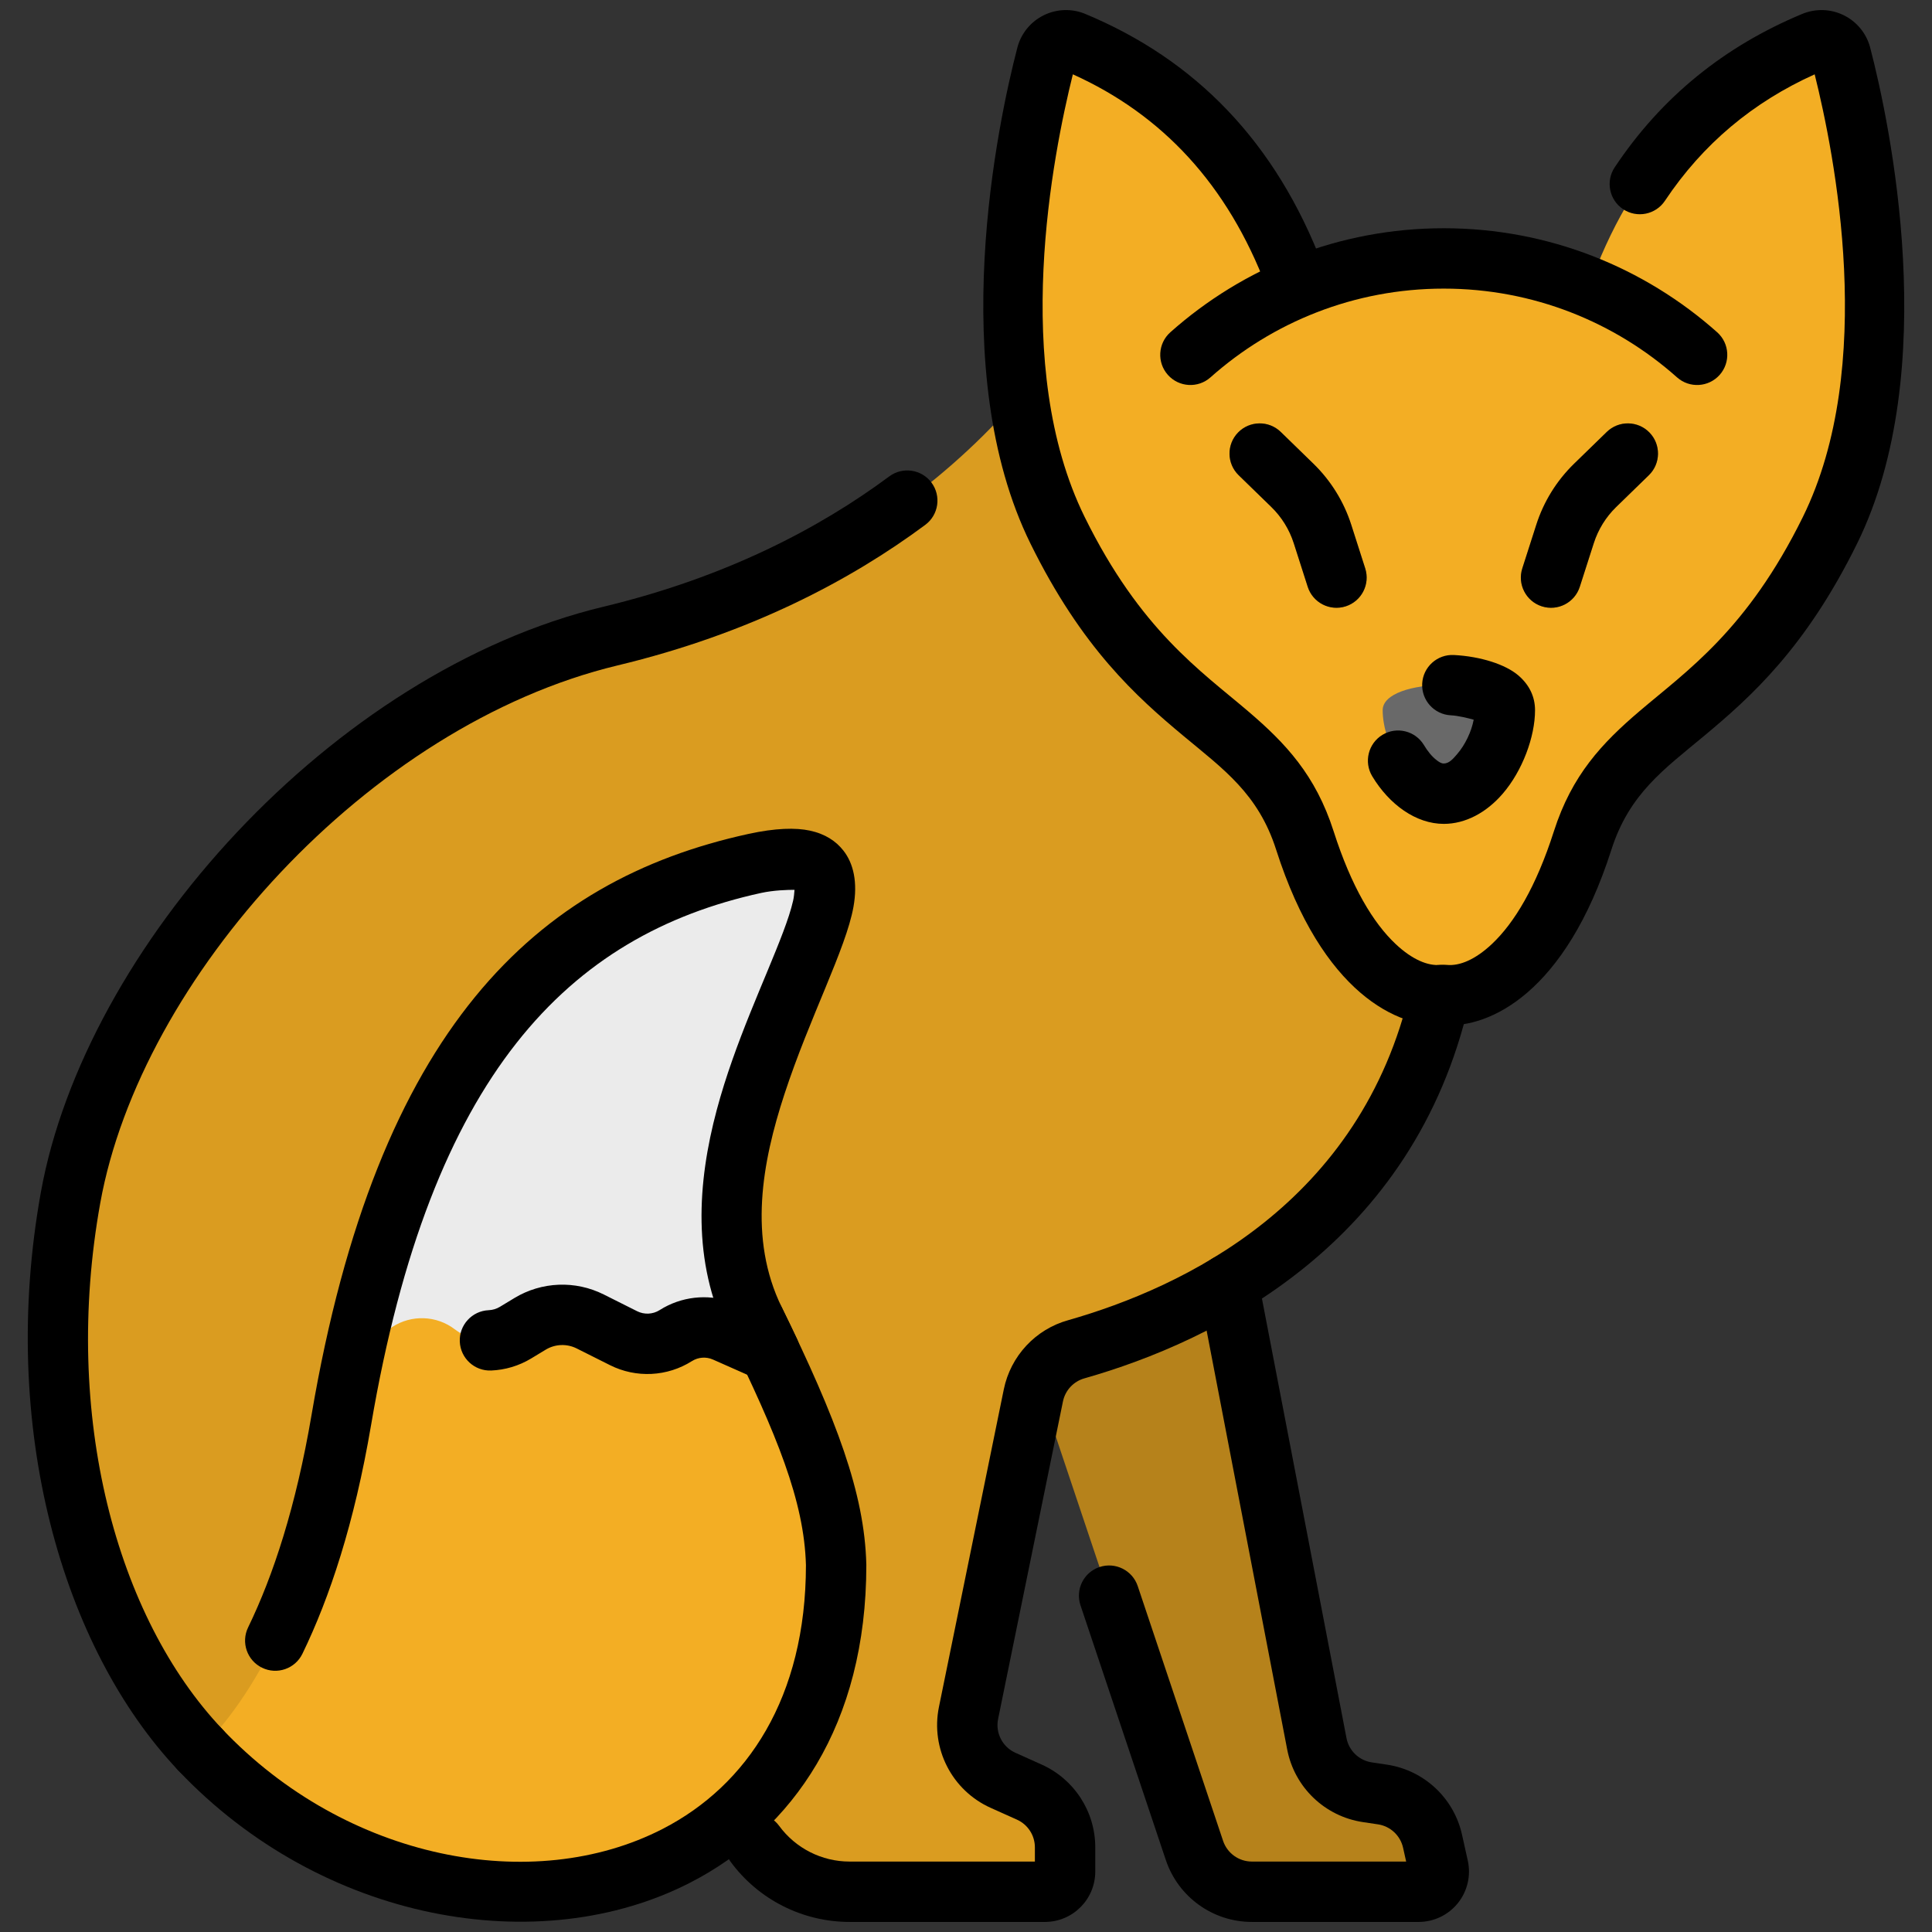 <svg clip-rule="evenodd" fill-rule="evenodd" stroke-linejoin="round" stroke-miterlimit="2" viewBox="0 0 96 96" xmlns="http://www.w3.org/2000/svg"><rect x="0" y="0" width="96" height="96" fill="#333333" stroke="none"/><g><g><path d="m60.568 61.356c.837-.863-10.495 2.896-10.495 2.896s7.024 20.965 9.279 27.695c.41 1.226 1.559 2.053 2.853 2.053h8.285c.304 0 .592-.138.782-.375.191-.237.263-.548.197-.845-.088-.397-.188-.849-.285-1.288-.27-1.216-1.26-2.14-2.492-2.325-.248-.037-.501-.075-.75-.112-1.262-.189-2.268-1.154-2.509-2.407-1.231-6.401-4.865-25.292-4.865-25.292z" fill="#b6821b"/><path d="m38.195 81.505s-.721 2.28-1.548 4.892c-.561 1.775-.243 3.712.857 5.214 1.1 1.501 2.85 2.389 4.712 2.389h9.704c.554 0 1.003-.449 1.003-1.003 0-.363 0-.787 0-1.203 0-1.185-.696-2.259-1.776-2.745-.42-.188-.871-.391-1.307-.587-1.284-.577-1.996-1.967-1.715-3.347.823-4.026 2.479-12.14 3.222-15.777.227-1.108 1.056-1.995 2.146-2.297 6.213-1.771 15.936-6.443 18.247-18.478 3.461-18.031-17.786-33.634-17.786-33.634s-5.781 12.393-23.616 16.676c-12.948 3.109-24.736 16.269-26.832 27.906-3.458 19.191 7.827 36.665 21.779 31.084 5.011-2.004 9.374-5.47 12.91-9.09z" fill="#da9c20"/><path d="m64.334 13.745c-2.173-5.732-5.893-9.553-10.991-11.671-.263-.107-.559-.097-.815.028-.255.125-.445.353-.521.627-.932 3.564-3.524 15.369.543 23.623 4.841 9.825 10.303 9.205 12.288 15.411 1.986 6.206 4.995 7.865 6.902 7.675 1.906.19 4.915-1.469 6.901-7.675s7.447-5.586 12.288-15.411c4.067-8.254 1.475-20.059.543-23.623-.076-.274-.266-.502-.521-.627s-.552-.136-.815-.029c-5.098 2.119-8.818 5.94-10.991 11.672-4.937-2.896-9.874-2.896-14.811 0z" fill="#f3ae24"/><path d="m78.499 29.158s.375-1.168.695-2.167c.218-.681.6-1.299 1.113-1.798 0 0 1.625-1.581 1.625-1.581.593-.577.606-1.528.029-2.121-.578-.593-1.528-.606-2.121-.029l-1.625 1.581c-.865.842-1.51 1.883-1.878 3.033-.32.998-.695 2.167-.695 2.167-.253.788.182 1.633.971 1.886.788.253 1.633-.182 1.886-.971z" fill="#b6821b"/><path d="m67.837 28.243s-.374-1.169-.694-2.167c-.369-1.15-1.014-2.191-1.879-3.033l-1.624-1.581c-.594-.577-1.544-.564-2.121.029-.578.593-.565 1.544.028 2.121l1.625 1.581c.513.499.895 1.117 1.114 1.798.32.999.694 2.167.694 2.167.253.789 1.098 1.224 1.887.971.788-.253 1.223-1.098.97-1.886z" fill="#b6821b"/><path d="m68.704 35.291c0-1.676 6.071-1.676 6.071 0 0 1.675-1.36 4.147-3.035 4.147-1.676 0-3.036-2.472-3.036-4.147z" fill="#696969"/><path d="m9.949 86.941c2.561-2.547 5.475-7.348 7.01-16.377 3.114-18.317 10.49-25.461 20.54-27.659s-5.288 11.906 0 22.714c2.587 5.288 3.964 8.778 4.049 12.143 0 18.138-20.494 20.906-31.599 9.179z" fill="#f3ae24"/><path d="m17.613 67.163c3.421-15.816 10.483-22.201 19.886-24.258 10.05-2.198-5.288 11.906 0 22.714.26.532.509 1.046.744 1.544 0 0-1.215-.539-2.21-.98-.796-.352-1.716-.285-2.452.181-.001.001-.001.001-.001.001-.782.495-1.767.544-2.594.129-.52-.261-1.12-.562-1.657-.831-.951-.477-2.081-.432-2.991.119-.236.142-.481.291-.719.435-.943.571-2.14.506-3.016-.162-.001-.001-.002-.002-.003-.002-.908-.693-2.155-.739-3.112-.114-.912.595-1.875 1.224-1.875 1.224z" fill="#ebebeb"/></g><g><path d="m69.871 92.5h-7.666c-.649 0-1.225-.415-1.431-1.03l-4.241-12.659c-.263-.785-1.114-1.209-1.899-.946s-1.209 1.114-.946 1.899l4.241 12.659c.616 1.838 2.337 3.077 4.276 3.077h8.285c.759 0 1.477-.344 1.952-.936s.656-1.368.492-2.109c-.088-.396-.188-.848-.286-1.287-.403-1.823-1.888-3.208-3.734-3.484l-.75-.112c-.633-.095-1.137-.579-1.258-1.208 0 0-4.394-22.844-4.394-22.844-.156-.813-.943-1.346-1.756-1.189-.813.156-1.346.943-1.19 1.756l4.394 22.844c.361 1.878 1.868 3.324 3.76 3.608 0 0 .75.112.75.112.617.092 1.114.556 1.249 1.166z"/><path d="m51.423 92.5h-9.207c-1.384 0-2.684-.66-3.502-1.776-.489-.668-1.429-.813-2.096-.324-.668.49-.813 1.429-.324 2.097 1.382 1.888 3.582 3.003 5.922 3.003h9.704c1.382 0 2.503-1.121 2.503-2.503v-1.203c0-1.776-1.042-3.386-2.662-4.113l-1.306-.587c-.644-.289-1.001-.987-.86-1.678 0 0 3.222-15.777 3.222-15.777.113-.556.529-1.001 1.076-1.152.004-.001.007-.002.011-.003 6.425-1.832 16.348-6.632 19.111-18.699.185-.807-.32-1.612-1.127-1.797s-1.612.32-1.797 1.127c-2.448 10.69-11.318 14.861-17.01 16.484-1.622.449-2.864 1.778-3.203 3.439l-3.222 15.777c-.423 2.068.645 4.151 2.57 5.016.435.195.887.398 1.306.586.542.244.891.783.891 1.377zm-7.235-68.829c-3.444 2.556-8.088 5.008-14.2 6.476-13.496 3.241-25.773 16.968-27.958 29.098-2.094 11.623 1.049 22.626 6.833 28.731.569.601 1.519.626 2.12.057s.627-1.519.058-2.12c-5.254-5.546-7.961-15.577-6.059-26.136 2.008-11.144 13.307-23.736 25.706-26.713 6.582-1.581 11.579-4.231 15.288-6.984.665-.493.804-1.434.31-2.099-.493-.664-1.433-.803-2.098-.31z"/><path d="m90.17 3.693c.984 3.95 3.105 14.504-.587 21.996-2.771 5.626-5.773 7.648-8.127 9.657-1.852 1.581-3.349 3.164-4.244 5.96-.889 2.777-1.971 4.557-3.08 5.601-.825.777-1.608 1.102-2.243 1.038-.099-.01-.199-.01-.299 0-.634.064-1.418-.261-2.243-1.038-1.108-1.044-2.191-2.824-3.08-5.601-.895-2.796-2.392-4.379-4.244-5.96-2.354-2.009-5.356-4.031-8.127-9.657-3.688-7.485-1.574-18.025-.587-21.996 4.44 2.002 7.688 5.48 9.622 10.583.294.775 1.161 1.165 1.935.871.774-.293 1.164-1.16.871-1.934-2.334-6.157-6.342-10.249-11.818-12.524-.003-.002-.007-.003-.011-.005-.659-.268-1.401-.242-2.04.071s-1.114.884-1.306 1.57c-.002.008-.004.016-.006.025-.974 3.721-3.598 16.045.649 24.665 2.55 5.177 5.262 7.604 7.6 9.552 1.99 1.659 3.714 2.869 4.605 5.653 2.29 7.158 6.073 8.865 8.337 8.722 2.251.142 6.033-1.566 8.322-8.722.891-2.784 2.615-3.994 4.606-5.653 2.338-1.948 5.049-4.375 7.6-9.552 4.246-8.62 1.622-20.945.648-24.666-.002-.008-.004-.016-.006-.023-.192-.686-.667-1.257-1.305-1.57-.639-.314-1.381-.34-2.041-.072-.003.001-.007.003-.011.004-3.866 1.607-6.995 4.124-9.327 7.626-.459.689-.272 1.621.417 2.08s1.621.272 2.079-.417c1.886-2.83 4.382-4.905 7.441-6.284z"/><path d="m78.499 29.158s.375-1.168.695-2.167c.218-.681.6-1.299 1.113-1.798 0 0 1.625-1.581 1.625-1.581.593-.577.606-1.528.029-2.121-.578-.593-1.528-.606-2.121-.029l-1.625 1.581c-.865.842-1.51 1.883-1.878 3.033-.32.998-.695 2.167-.695 2.167-.253.788.182 1.633.971 1.886.788.253 1.633-.182 1.886-.971z"/><path d="m67.837 28.243s-.374-1.169-.694-2.167c-.369-1.15-1.014-2.191-1.879-3.033l-1.624-1.581c-.594-.577-1.544-.564-2.121.029-.578.593-.565 1.544.028 2.121l1.625 1.581c.513.499.895 1.117 1.114 1.798.32.999.694 2.167.694 2.167.253.789 1.098 1.224 1.887.971.788-.253 1.223-1.098.97-1.886z"/><path d="m73.227 35.762c-.113.594-.42 1.244-.83 1.719-.197.228-.394.457-.657.457-.131 0-.242-.08-.353-.165-.245-.187-.455-.455-.632-.75-.427-.709-1.35-.938-2.059-.511s-.938 1.35-.511 2.059c.848 1.409 2.178 2.367 3.555 2.367 1.079 0 2.118-.559 2.927-1.497.985-1.141 1.608-2.836 1.608-4.15 0-.658-.271-1.252-.83-1.73-.634-.543-1.863-.944-3.201-1.014-.826-.043-1.533.593-1.576 1.42s.593 1.533 1.42 1.576c.369.019.846.137 1.139.219z"/><path d="m60.148 18.751c3.083-2.743 7.144-4.41 11.592-4.41 4.447 0 8.508 1.667 11.591 4.41.619.551 1.567.495 2.118-.123.55-.619.495-1.568-.124-2.118-3.613-3.215-8.373-5.169-13.585-5.169-5.213 0-9.972 1.954-13.586 5.169-.618.55-.674 1.499-.123 2.118.55.618 1.499.674 2.117.123z"/><path d="m39.479 44.215c-.01.155-.03.369-.069.538-.104.46-.28.981-.496 1.557-.884 2.349-2.399 5.475-3.297 8.834-.976 3.65-1.217 7.554.534 11.134 2.452 5.01 3.809 8.305 3.896 11.494-.005 6.567-2.909 10.936-7.111 13.101-6.451 3.323-15.73 1.551-21.898-4.963-.57-.601-1.52-.627-2.121-.058s-.627 1.519-.058 2.121c7.158 7.558 17.965 9.422 25.451 5.567 5.085-2.62 8.738-7.836 8.738-15.778 0-.013-.001-.026-.001-.038-.089-3.533-1.485-7.213-4.201-12.765-1.673-3.419-.978-7.202.133-10.592 1.256-3.83 3.057-7.223 3.429-9.303.22-1.226.001-2.167-.505-2.806-.364-.46-.891-.82-1.664-.986-.695-.149-1.692-.132-3.061.168-10.536 2.304-18.433 9.67-21.698 28.873-.771 4.534-1.895 7.963-3.151 10.552-.362.745-.051 1.643.694 2.004.745.362 1.643.051 2.004-.694 1.354-2.788 2.581-6.477 3.411-11.359 2.963-17.433 9.817-24.354 19.381-26.446.634-.138 1.339-.156 1.66-.155z"/><path d="m36.323 64.687c-1.176-.409-2.482-.263-3.545.41l-.001.001c-.337.213-.762.234-1.119.055l-1.657-.831c-1.412-.708-3.088-.642-4.439.176l-.719.435c-.174.106-.368.162-.562.17-.827.036-1.47.736-1.434 1.563.035.827.735 1.47 1.562 1.434.688-.029 1.372-.228 1.987-.6l.719-.435c.469-.284 1.051-.307 1.541-.061 0 0 1.657.831 1.657.831 1.298.651 2.842.574 4.069-.203h.001c.313-.198.704-.227 1.043-.077l2.21.979c.573.254 1.244.125 1.681-.324.438-.449.55-1.123.282-1.689-.238-.503-.489-1.023-.753-1.562-.364-.743-1.263-1.052-2.006-.688-.208.102-.382.246-.517.416z"/></g></g></svg>